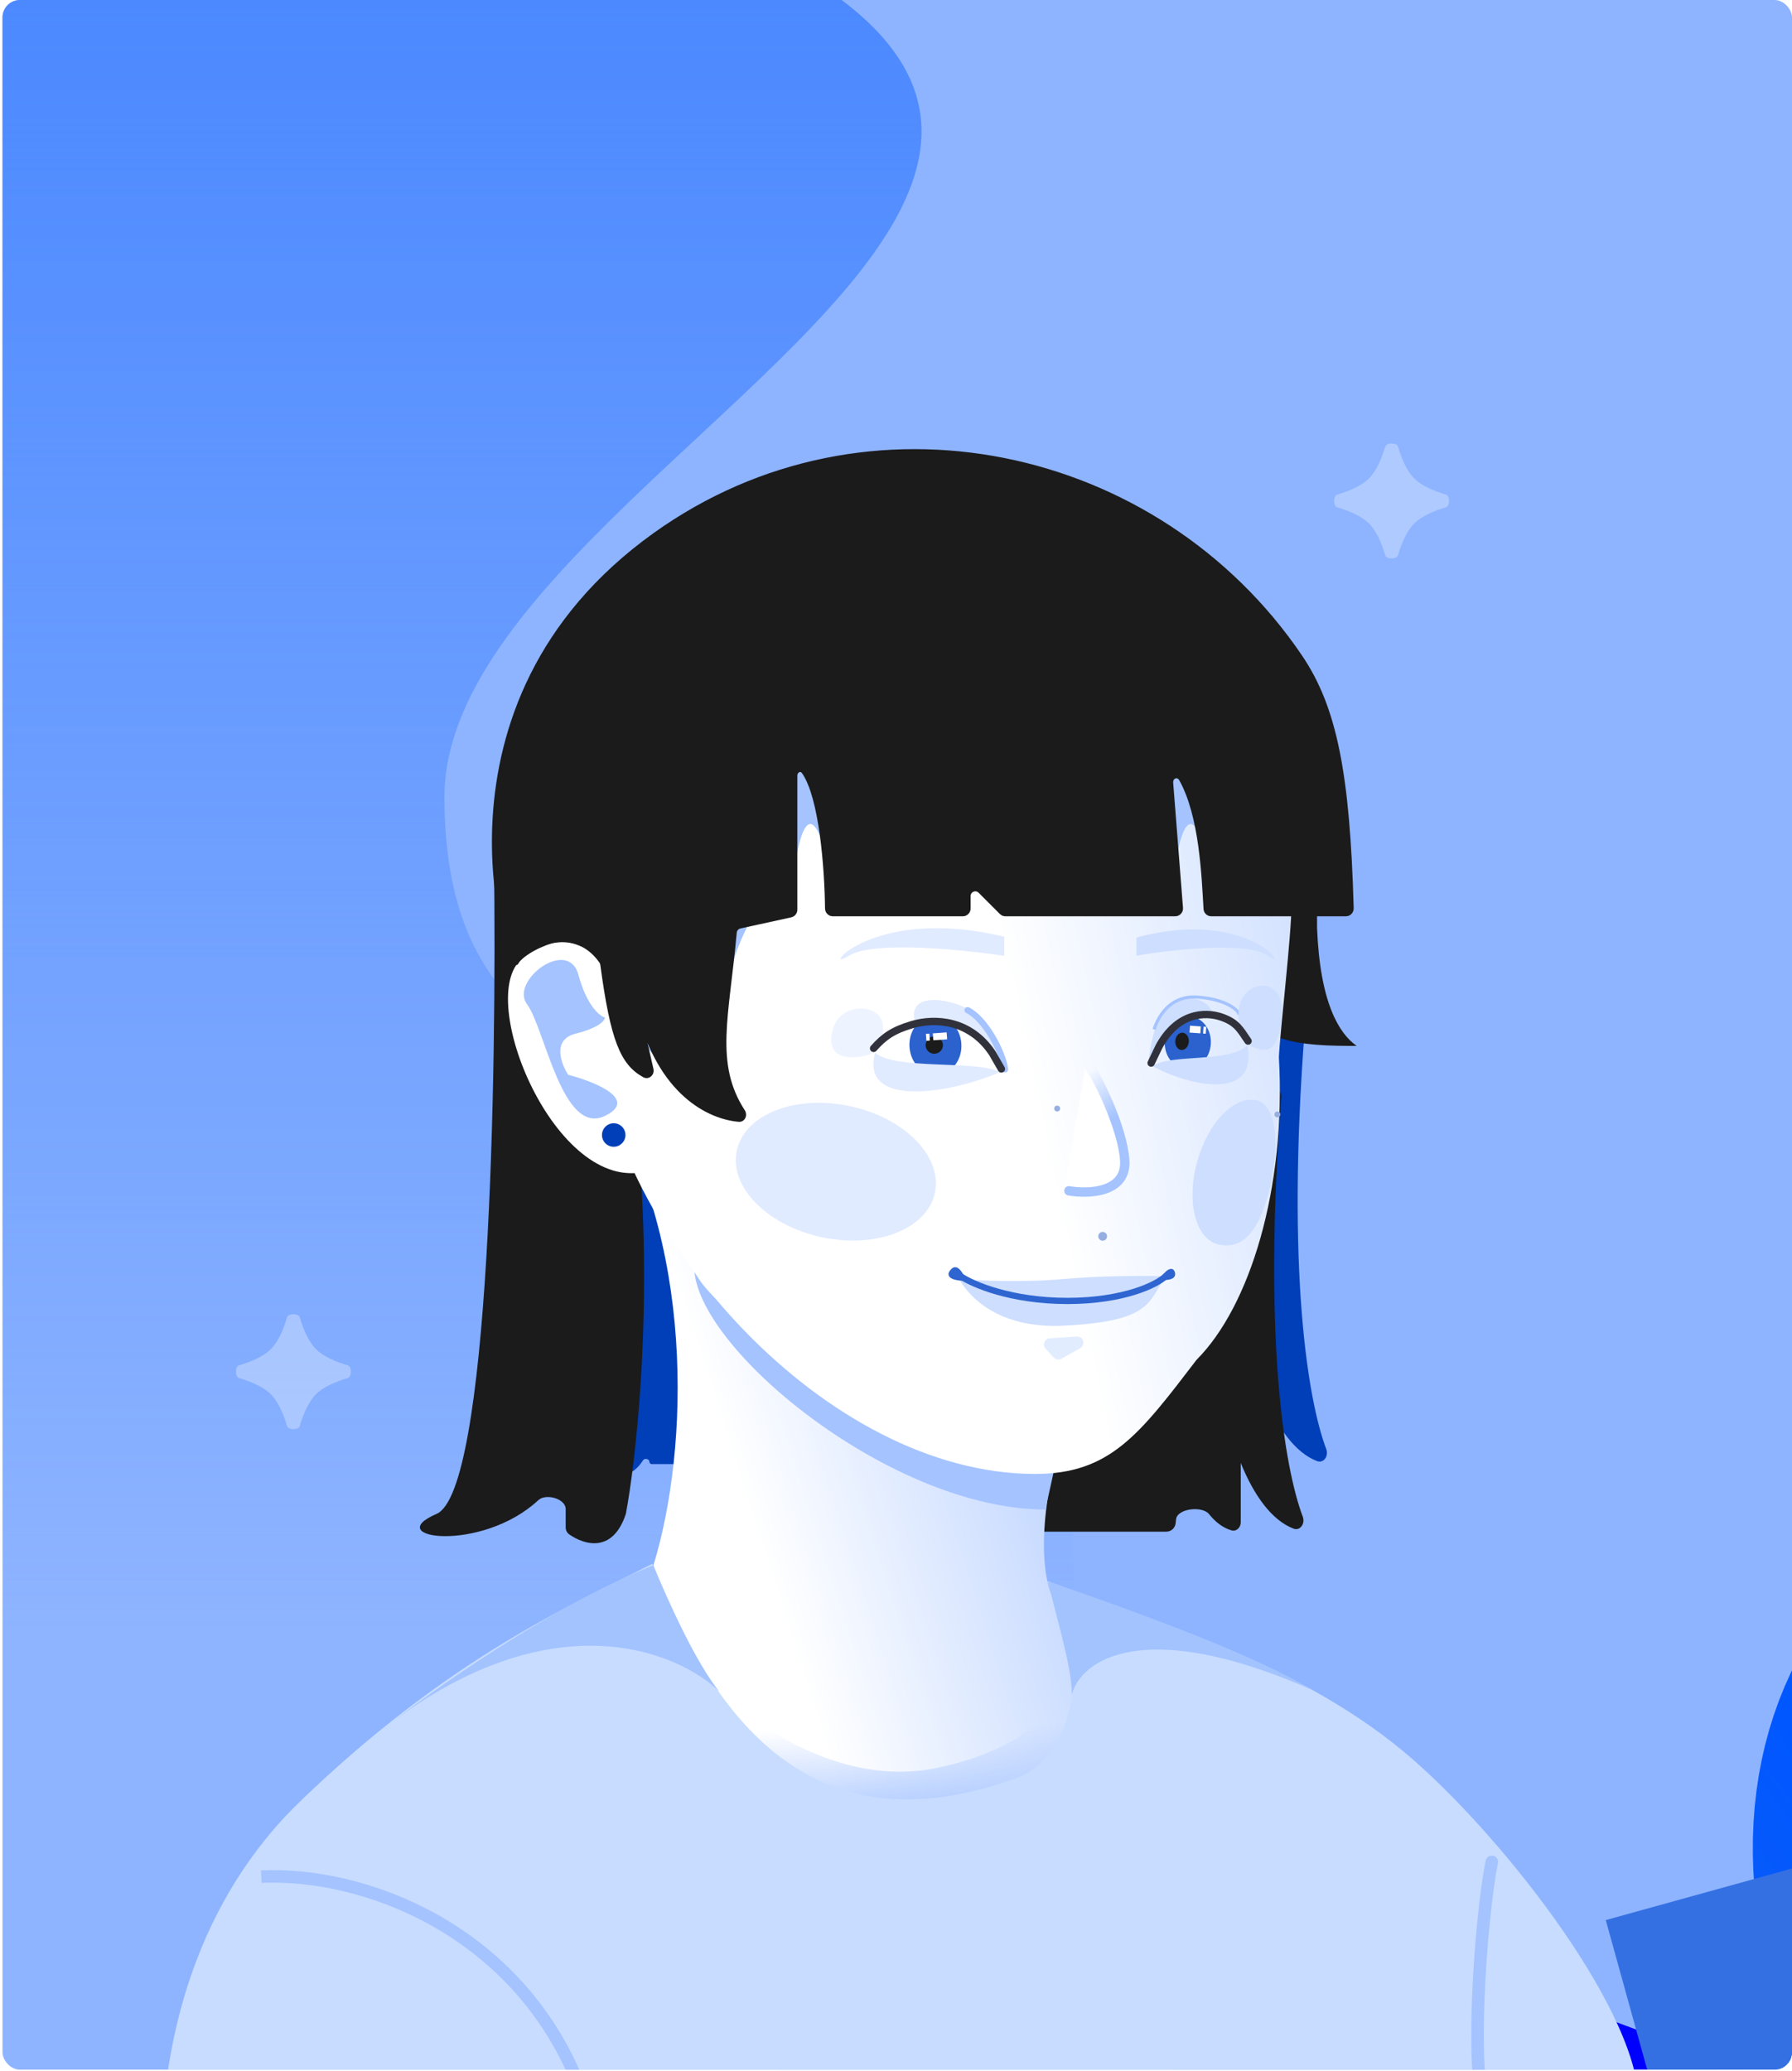 <svg width="514" height="594" viewBox="0 0 514 594" fill="none" xmlns="http://www.w3.org/2000/svg">
<g clip-path="url(#clip0_129_670)">
<rect x="0.718" width="513.282" height="593.6" rx="5" fill="#8EB4FF"/>
<path d="M127.479 228.542C127.479 366.382 307.807 261.643 307.807 415.786V467.168H-28.146V-75.298C521.73 8.69 127.479 112.441 127.479 228.542Z" fill="url(#paint0_linear_129_670)"/>
<g filter="url(#filter0_f_129_670)">
<path d="M502.638 637.143C502.638 637.143 437.844 618.727 402.77 620.053C276.529 624.825 313.075 728.596 313.075 728.596" stroke="#0085FF" stroke-width="79.048" stroke-linecap="round"/>
</g>
<g filter="url(#filter1_f_129_670)">
<path d="M502.638 637.143C502.638 637.143 343.827 574.13 308.753 575.456C182.512 580.228 342.689 757.576 342.689 757.576" stroke="#0000FF" stroke-width="79.048" stroke-linecap="round"/>
</g>
<g filter="url(#filter2_f_129_670)">
<path d="M407.769 726.048C320.135 718.557 459.113 860.839 539.557 932.917L605.758 1025.76L928.932 1018.69L911.146 582.68L800.021 553.931C760.083 541.029 658.04 498.162 628.242 498.703C590.995 499.379 518.332 507.565 570.14 609.653C621.948 711.741 517.311 735.412 407.769 726.048Z" fill="url(#paint1_linear_129_670)"/>
<path d="M407.769 726.048C320.135 718.557 459.113 860.839 539.557 932.917L605.758 1025.76L928.932 1018.69L911.146 582.68L800.021 553.931C760.083 541.029 658.04 498.162 628.242 498.703C590.995 499.379 518.332 507.565 570.14 609.653C621.948 711.741 517.311 735.412 407.769 726.048Z" stroke="url(#paint2_linear_129_670)" stroke-width="98.81"/>
</g>
<g filter="url(#filter3_df_129_670)">
<path d="M432.721 691.752C372.774 662.4 336.005 702.646 533.016 920.093L592.94 991.406L916.113 984.334L898.327 548.328L787.203 519.579C747.265 506.676 815.071 533.851 615.424 464.35C567.818 447.778 516.033 493.94 557.322 575.301C598.611 656.661 522.7 735.81 432.721 691.752Z" fill="url(#paint3_linear_129_670)"/>
<path d="M432.721 691.752C372.774 662.4 336.005 702.646 533.016 920.093L592.94 991.406L916.113 984.334L898.327 548.328L787.203 519.579C747.265 506.676 815.071 533.851 615.424 464.35C567.818 447.778 516.033 493.94 557.322 575.301C598.611 656.661 522.7 735.81 432.721 691.752Z" stroke="url(#paint4_linear_129_670)" stroke-width="98.81"/>
</g>
<g>
<path d="M689.575 831.364C602.317 826.476 581.386 868.408 608.917 931.928L673.366 1009.69L995.736 998.236L962.613 704.16L854.329 683.045C814.723 672.757 680.986 605.024 651.264 605.985C614.111 607.187 634.798 649.602 684.739 735.457C734.68 821.312 798.647 837.474 689.575 831.364Z" fill="white"/>
</g>
<path d="M689.575 831.364C602.317 826.476 581.386 868.408 608.917 931.928L673.366 1009.69L995.736 998.236L962.613 704.16L854.329 683.045C814.723 672.757 680.986 605.024 651.264 605.985C614.111 607.187 634.798 649.602 684.739 735.457C734.68 821.312 798.647 837.474 689.575 831.364Z" stroke="white" stroke-width="98.81"/>
<path d="M932.368 645.34L648.116 564.8" stroke="#5A8CEB" stroke-width="98.81" stroke-linecap="round"/>
<g filter="url(#filter6_f_129_670)">
<path d="M537.221 679.336L498.674 540.144" stroke="#3470E2" stroke-width="79.048"/>
</g>
<path d="M148.366 414.826C163.553 408.29 149.906 289.371 148.439 227.263C148.396 225.437 150.157 224.155 151.903 224.691L372.347 292.422C373.551 292.792 374.334 293.975 374.238 295.232C368.892 364.778 375.214 401.837 380.407 415.609C381.146 417.569 379.697 419.794 377.742 419.042C371.461 416.627 366.362 409.442 362.622 400.206V417.231C362.622 418.716 361.394 419.957 359.967 419.547C357.461 418.827 355.322 417.117 353.524 414.886C351.562 412.449 344.405 413.269 344.066 416.379L343.941 417.523C343.792 418.886 342.641 419.919 341.269 419.919H294.851H210.664H186.956C186.566 419.919 186.25 419.603 186.25 419.213C186.25 418.411 184.864 418.134 184.44 418.816C180.309 425.459 173.785 423.35 169.989 420.682C169.337 420.224 168.992 419.458 168.992 418.661V413.428C168.992 410.471 163.815 409.175 161.878 411.409C149.156 426.077 132.354 421.718 148.366 414.826Z" fill="#003FB8"/>
<path d="M125.211 434.2C140.398 427.663 142.53 308.745 141.682 246.637C141.657 244.811 143.419 243.529 145.165 244.065L174.008 252.927C174.989 253.228 175.713 254.056 175.862 255.07C177.314 264.916 180.526 291.889 183.613 334.373C186.893 379.523 182.246 419.736 179.512 434.2C175.774 445.506 167.666 443.159 163.251 440.056C162.598 439.597 162.254 438.832 162.254 438.035V432.802C162.254 429.845 156.591 428.242 154.422 430.251C137.899 445.553 109.009 441.173 125.211 434.2Z" fill="#1B1B1B"/>
<path d="M334.531 439.293H290.801C289.317 439.293 288.113 438.089 288.113 436.605V291.624C288.113 289.815 289.862 288.523 291.591 289.054L365.609 311.796C366.813 312.166 367.596 313.349 367.5 314.605C362.153 384.151 368.476 421.211 373.669 434.983C374.408 436.943 372.959 439.168 371.003 438.416C364.723 436.001 359.623 428.816 355.884 419.58V436.605C355.884 438.089 354.656 439.33 353.229 438.921C350.723 438.201 348.584 436.49 346.786 434.259C344.824 431.822 337.667 432.642 337.328 435.753L337.203 436.896C337.054 438.26 335.903 439.293 334.531 439.293Z" fill="#1B1B1B"/>
<path d="M301.962 458.198C296.377 446.095 301.203 420.407 305.323 410.126L186.139 342.796C201.722 390.81 192.66 446.929 179.821 466.2C160.667 469.105 179.419 514.165 219.609 527.494C259.799 540.823 302.96 522.804 319.155 501.32C315.318 498.494 307.546 470.301 301.962 458.198Z" fill="url(#paint5_linear_129_670)"/>
<path d="M268.689 507.054C236.006 513.793 206.356 487.4 192.036 472.097L182.77 486.417L227.414 546.645H290.59L343.447 520.532L306.174 472.097C309.683 481.784 301.372 500.316 268.689 507.054Z" fill="url(#paint6_linear_129_670)"/>
<path d="M292.519 509.563C229.786 533.079 203.141 488.308 187.121 448.511C163.371 460.571 128.519 475.645 85.939 516.798C63.034 538.935 50.525 569.107 47.152 601.818H470.01C468.745 574.383 428.694 524.034 402.555 502.327C370.761 475.923 328.074 464.189 300.53 453.486L306.432 473.836C310.816 491.926 301.513 505.794 292.519 509.563Z" fill="#C7DCFF"/>
<path d="M299.856 432.927L304.489 411.868C289.832 407.845 212.539 390.45 199.196 364.697C201.217 388.002 256.189 432.927 299.856 432.927Z" fill="#A4C3FF"/>
<path d="M389.145 299.977C384.091 296.467 378.616 287.623 377.773 266.143V249.717H357.136V284.061C357.136 299.474 373.983 299.977 389.145 299.977Z" fill="#1B1B1B"/>
<path d="M370.44 259.404C370.44 268.191 367.234 294.897 366.823 303.206C368.974 341.029 358.399 374.805 343.237 389.968C326.811 411.447 318.396 422.738 296.908 422.738C237.128 422.738 176.453 355.01 170.556 297.309C170.556 219.566 203.013 142.658 262.793 142.658C322.573 142.658 370.44 181.66 370.44 259.404Z" fill="url(#paint7_linear_129_670)"/>
<path d="M149.709 275.006C165.885 261.818 181.63 277.961 185.297 282.761V335.937C159.415 342.584 136.121 286.085 149.709 275.006Z" fill="white"/>
<path d="M288.063 274.146V268.67C249.736 259.405 234.995 279.621 243.419 274.146C250.158 269.765 275.99 272.321 288.063 274.146Z" fill="#E1EBFF"/>
<path d="M325.969 274.082V268.899C358.295 260.129 370.728 279.264 363.623 274.082C357.94 269.936 336.152 272.354 325.969 274.082Z" fill="#CDDEFF"/>
<path d="M226.062 253.067C214.943 258.458 209.636 275.81 208.372 283.812L201.633 254.751L226.062 253.067Z" fill="#A4C3FF"/>
<path d="M238.786 253.087C232.721 222.762 228.678 240.452 227.414 253.087L213.937 213.497L237.522 217.708L238.786 253.087Z" fill="#A4C3FF"/>
<path d="M347.87 253.087C341.805 222.762 337.762 240.452 336.498 253.087L323.021 213.497L346.606 217.708L347.87 253.087Z" fill="#A4C3FF"/>
<path d="M197.09 312.051C194.309 310.859 183.879 297.221 182.767 299.16L183.191 301.943C182.672 300.384 182.564 299.513 182.767 299.16L180.972 287.375L197.09 312.051Z" fill="#A4C3FF"/>
<g filter="url(#filter7_f_129_670)">
<ellipse cx="239.751" cy="336.05" rx="29.061" ry="19.227" transform="rotate(11.982 239.751 336.05)" fill="#E1EBFF"/>
</g>
<path d="M165.923 279.621C168.281 288.381 171.96 291.413 173.504 291.835C173.504 292.677 171.819 294.783 165.08 296.467C158.342 298.152 160.869 305.031 162.975 308.26C170.556 310.226 183.275 315.336 173.504 320.053C161.29 325.95 156.236 294.783 151.182 288.044C146.128 281.305 162.975 268.67 165.923 279.621Z" fill="#A4C3FF"/>
<g filter="url(#filter8_f_129_670)">
<path d="M363.63 343.058C360.434 354.417 355.447 358.588 349.114 356.806C342.782 355.025 340.239 344.372 343.435 333.012C346.631 321.653 354.356 313.889 360.689 315.671C367.022 317.453 366.826 331.699 363.63 343.058Z" fill="#CDDEFF"/>
</g>
<path d="M373.051 188.206C383.058 202.959 386.755 221.987 387.832 260.5C387.86 261.507 387.051 262.352 386.043 262.352L347.438 262.352C346.495 262.352 345.715 261.631 345.659 260.69C345.092 251.215 344.475 233.985 338.638 223.56C337.809 222.079 335.925 222.821 336.058 224.513L338.874 260.42C338.956 261.462 338.132 262.352 337.087 262.352H288.385C287.909 262.352 287.453 262.164 287.117 261.828L281.015 255.725C279.886 254.596 277.955 255.395 277.955 256.992V260.56C277.955 261.55 277.153 262.352 276.163 262.352H238.894C237.904 262.352 237.102 261.559 237.09 260.569C236.95 248.942 235.44 228.76 230.437 221.534C229.654 220.403 228.257 221.105 228.257 222.481V260.911C228.257 261.753 227.671 262.481 226.849 262.662L212.278 265.86C211.511 266.028 210.943 266.685 210.873 267.467C208.715 291.462 204.411 305.02 213.24 318.66C214.004 319.842 213.291 321.421 211.889 321.298C203.183 320.53 189.274 313.625 183.233 290.186L186.993 306.673C187.311 308.066 185.948 309.243 184.698 308.551C178.379 305.058 175.543 298.346 172.623 276.608C172.59 276.365 172.508 276.124 172.37 275.92C171.781 275.051 169.934 272.571 167.187 271.197C164.686 269.947 162.133 269.512 159.184 269.934C156.236 270.355 149.581 273.536 148.234 276.232C146.549 279.601 119.505 202.105 187.735 153.249C248.648 109.632 332.197 127.979 373.051 188.206Z" fill="#1B1B1B" stroke="#1B1B1B" stroke-width="0.896"/>
<ellipse cx="268.306" cy="299.816" rx="7.456" ry="8.45" transform="rotate(-4.098 268.306 299.816)" fill="#2B62CD"/>
<path d="M276.692 288.885C281.651 291.32 287.576 301.57 288.274 306.67C285.192 300.745 271.806 290.803 262.372 292.675C260.687 285.936 268.872 285.458 276.692 288.885Z" fill="#E1EBFF"/>
<path d="M288.274 306.67C287.576 301.571 282.493 292.163 277.534 289.727" stroke="#A4C3FF" stroke-width="1.792" stroke-linecap="round"/>
<path d="M249.724 302.349C245.2 303.85 236.665 304.618 238.72 295.686C241.289 284.521 261.37 288.573 249.724 302.349Z" fill="#EEF4FF"/>
<path d="M251 301.941C256.844 307.004 280.768 303.957 286.733 307.516C273.528 313.334 246.596 318.276 251 301.941Z" fill="#E1EBFF"/>
<circle cx="267.977" cy="299.744" r="2.485" transform="rotate(-4.098 267.977 299.744)" fill="#1B1B1B"/>
<path d="M250.579 300.678C253.511 297.374 256.083 295.501 261.607 293.868C268.245 291.905 278.277 292.497 284.619 302.052L287.221 306.574" stroke="#30313A" stroke-width="2.115" stroke-linecap="round"/>
<rect x="267.562" y="296.381" width="3.977" height="1.988" transform="rotate(-4.098 267.562 296.381)" fill="white"/>
<rect x="265.579" y="296.523" width="0.994" height="1.988" transform="rotate(-4.098 265.579 296.523)" fill="white"/>
<ellipse cx="6.618" cy="7.569" rx="6.618" ry="7.569" transform="matrix(-0.997 -0.071 -0.071 0.997 347.833 291.938)" fill="#2B62CD"/>
<path d="M335.608 287.716C331.681 290.226 329.964 299.786 329.338 304.89C331.848 298.924 340.17 288.342 347.542 290.066C346.801 287.688 341.796 284.173 335.608 287.716Z" fill="#CDDEFF"/>
<path d="M331.023 295.25C332.006 292.161 335.235 285.31 343.658 285.984C352.082 286.658 355.311 289.915 355.451 291.038" stroke="#A4C3FF" stroke-width="0.896"/>
<path d="M358.202 299.814L358.166 299.798C347.686 282.602 368.636 276.342 367.665 290.571C366.783 303.508 362.357 301.603 358.202 299.814Z" fill="#CDDEFF"/>
<path d="M357.777 299.77C353.114 304.918 335.355 302.15 330.621 305.798C340.89 311.405 360.979 316.018 357.777 299.77Z" fill="#CDDEFF"/>
<ellipse cx="1.947" cy="2.485" rx="1.947" ry="2.485" transform="matrix(-0.997 -0.071 -0.071 0.997 341.159 296.325)" fill="#1B1B1B"/>
<path d="M357.978 298.574C355.729 295.319 354.851 293.324 350.542 291.777C345.365 289.919 337.487 290.666 332.364 300.308L330.181 304.892" stroke="#30313A" stroke-width="2.115" stroke-linecap="round"/>
<rect width="3.115" height="1.988" transform="matrix(-0.997 -0.071 -0.071 0.997 344.438 294.39)" fill="white"/>
<rect width="0.779" height="1.988" transform="matrix(-0.997 -0.071 -0.071 0.997 345.992 294.501)" fill="white"/>
<path d="M321.336 337.743C325.379 331.341 316.282 314.298 311.228 306.576L305.331 340.27C308.982 342.095 317.293 344.145 321.336 337.743Z" fill="white"/>
<path d="M74.95 538.221C104.853 536.958 146.549 553.383 164.66 594.658" stroke="#A4C3FF" stroke-width="3.584"/>
<path d="M427.893 534.01C424.804 548.751 420.48 602.998 427.893 609.4" stroke="#A4C3FF" stroke-width="3.584" stroke-linecap="round"/>
<circle cx="316.282" cy="354.589" r="1.264" fill="#96AFE1"/>
<circle cx="303.226" cy="317.947" r="0.842" fill="#96AFE1"/>
<circle cx="366.401" cy="319.632" r="0.842" fill="#96AFE1"/>
<path d="M305.125 380.214C288.583 381.052 278.827 373.926 274.586 365.961C288.017 370.013 319.122 377.699 334.392 365.961C329.302 373.507 330.285 378.939 305.125 380.214Z" fill="#CDDEFF"/>
<path d="M304.704 366.865C293.844 367.864 280.1 367.281 274.586 366.865C285.332 371.447 312.17 377.696 333.55 366.032C328.459 365.893 315.564 365.865 304.704 366.865Z" fill="#CDDEFF"/>
<path d="M275.427 365.961C279.176 368.488 290.125 373.121 306.173 373.121C322.221 373.121 331.859 368.488 334.392 365.961" stroke="#2E65D0" stroke-width="1.792" stroke-linecap="round"/>
<path d="M308.84 383.321L301.103 383.825C299.595 383.924 298.878 385.731 299.91 386.836L302.265 389.359C302.829 389.964 303.733 390.104 304.453 389.699L309.835 386.671C311.498 385.736 310.743 383.197 308.84 383.321Z" fill="#E2ECFF"/>
<path d="M277.185 367.26C274.096 367.54 270.787 366.517 272.552 364.311C274.236 362.205 275.781 364.171 277.185 367.26Z" fill="#2E65D0"/>
<path d="M332.747 367.053C334.048 364.238 336.262 363.013 336.92 364.697C337.578 366.382 336.124 367.382 332.747 367.053Z" fill="#2E65D0"/>
<path d="M306.595 341.533C312.21 342.515 323.273 342.122 322.599 332.688C321.926 323.254 314.738 308.821 311.228 303.627" stroke="url(#paint8_linear_129_670)" stroke-width="2.688" stroke-linecap="round"/>
<circle cx="176.031" cy="325.529" r="3.369" fill="#003FB8"/>
<path d="M206.356 485.153C199.954 477.74 191.053 457.917 187.403 448.932C157.753 460.724 122.823 485.574 109.065 496.524C156.91 458.45 193.861 473.079 206.356 485.153Z" fill="#A3C3FF"/>
<path d="M307.437 485.995C307.437 477.15 301.961 460.725 300.698 453.565C319.229 459.967 357.556 473.36 376.509 484.732C327.653 463.243 309.964 476.308 307.437 485.995Z" fill="#A3C3FF"/>
<path d="M82.341 377.792C82.675 376.659 85.639 376.659 85.973 377.792C86.977 381.199 88.472 384.788 90.629 386.944C92.785 389.101 96.374 390.596 99.781 391.6C100.914 391.934 100.914 394.898 99.781 395.232C96.374 396.236 92.785 397.731 90.629 399.887C88.472 402.044 86.977 405.633 85.973 409.04C85.639 410.173 82.675 410.173 82.341 409.04C81.337 405.633 79.842 402.044 77.686 399.887C75.529 397.731 71.94 396.236 68.533 395.232C67.4 394.898 67.4 391.934 68.533 391.6C71.94 390.596 75.529 389.101 77.686 386.944C79.842 384.788 81.337 381.199 82.341 377.792Z" fill="#D1E0FF" fill-opacity="0.5"/>
<path d="M397.338 128.053C397.672 126.92 400.636 126.92 400.97 128.053C401.974 131.46 403.468 135.049 405.625 137.206C407.782 139.363 411.371 140.857 414.778 141.861C415.911 142.196 415.911 145.159 414.778 145.493C411.371 146.498 407.782 147.992 405.625 150.149C403.468 152.306 401.974 155.895 400.97 159.301C400.636 160.434 397.672 160.434 397.338 159.301C396.333 155.895 394.839 152.306 392.682 150.149C390.526 147.992 386.937 146.498 383.53 145.493C382.397 145.159 382.397 142.196 383.53 141.861C386.937 140.857 390.526 139.363 392.682 137.206C394.839 135.049 396.333 131.46 397.338 128.053Z" fill="#D1E0FF" fill-opacity="0.5"/>
</g>
<defs>
<filter id="filter0_f_129_670" x="189.589" y="501.415" width="431.631" height="345.763" filterUnits="userSpaceOnUse" color-interpolation-filters="sRGB">
<feFlood flood-opacity="0" result="BackgroundImageFix"/>
<feBlend mode="normal" in="SourceGraphic" in2="BackgroundImageFix" result="shape"/>
<feGaussianBlur stdDeviation="39.524" result="effect1_foregroundBlur_129_670"/>
</filter>
<filter id="filter1_f_129_670" x="141.697" y="456.865" width="479.523" height="419.283" filterUnits="userSpaceOnUse" color-interpolation-filters="sRGB">
<feFlood flood-opacity="0" result="BackgroundImageFix"/>
<feBlend mode="normal" in="SourceGraphic" in2="BackgroundImageFix" result="shape"/>
<feGaussianBlur stdDeviation="39.524" result="effect1_foregroundBlur_129_670"/>
</filter>
<filter id="filter2_f_129_670" x="305.723" y="424.591" width="699.327" height="675.835" filterUnits="userSpaceOnUse" color-interpolation-filters="sRGB">
<feFlood flood-opacity="0" result="BackgroundImageFix"/>
<feBlend mode="normal" in="SourceGraphic" in2="BackgroundImageFix" result="shape"/>
<feGaussianBlur stdDeviation="12.351" result="effect1_foregroundBlur_129_670"/>
</filter>
<filter id="filter3_df_129_670" x="246.649" y="322.698" width="829.571" height="827.309" filterUnits="userSpaceOnUse" color-interpolation-filters="sRGB">
<feFlood flood-opacity="0" result="BackgroundImageFix"/>
<feColorMatrix in="SourceAlpha" type="matrix" values="0 0 0 0 0 0 0 0 0 0 0 0 0 0 0 0 0 0 127 0" result="hardAlpha"/>
<feOffset dx="9.881" dy="9.881"/>
<feGaussianBlur stdDeviation="49.405"/>
<feComposite in2="hardAlpha" operator="out"/>
<feColorMatrix type="matrix" values="0 0 0 0 0.169 0 0 0 0 0.276 0 0 0 0 0.954 0 0 0 1 0"/>
<feBlend mode="normal" in2="BackgroundImageFix" result="effect1_dropShadow_129_670"/>
<feBlend mode="normal" in="SourceGraphic" in2="effect1_dropShadow_129_670" result="shape"/>
<feGaussianBlur stdDeviation="12.351" result="effect2_foregroundBlur_129_670"/>
</filter>
<filter id="filter6_f_129_670" x="381.536" y="450.548" width="272.823" height="318.384" filterUnits="userSpaceOnUse" color-interpolation-filters="sRGB">
<feFlood flood-opacity="0" result="BackgroundImageFix"/>
<feBlend mode="normal" in="SourceGraphic" in2="BackgroundImageFix" result="shape"/>
<feGaussianBlur stdDeviation="39.524" result="effect1_foregroundBlur_129_670"/>
</filter>
<filter id="filter7_f_129_670" x="188.64" y="293.891" width="102.223" height="84.317" filterUnits="userSpaceOnUse" color-interpolation-filters="sRGB">
<feFlood flood-opacity="0" result="BackgroundImageFix"/>
<feBlend mode="normal" in="SourceGraphic" in2="BackgroundImageFix" result="shape"/>
<feGaussianBlur stdDeviation="11.201" result="effect1_foregroundBlur_129_670"/>
</filter>
<filter id="filter8_f_129_670" x="319.653" y="293.015" width="68.556" height="86.589" filterUnits="userSpaceOnUse" color-interpolation-filters="sRGB">
<feFlood flood-opacity="0" result="BackgroundImageFix"/>
<feBlend mode="normal" in="SourceGraphic" in2="BackgroundImageFix" result="shape"/>
<feGaussianBlur stdDeviation="11.201" result="effect1_foregroundBlur_129_670"/>
</filter>
<linearGradient id="paint0_linear_129_670" x1="167.891" y1="-75.298" x2="167.891" y2="467.168" gradientUnits="userSpaceOnUse">
<stop stop-color="#4182FF"/>
<stop offset="1" stop-color="#4182FF" stop-opacity="0"/>
</linearGradient>
<linearGradient id="paint1_linear_129_670" x1="386.513" y1="802.357" x2="902.679" y2="503.092" gradientUnits="userSpaceOnUse">
<stop stop-color="#0057FF"/>
<stop offset="1" stop-color="#2C72FF"/>
</linearGradient>
<linearGradient id="paint2_linear_129_670" x1="392.54" y1="855.87" x2="857.602" y2="495.74" gradientUnits="userSpaceOnUse">
<stop stop-color="#0057FF"/>
<stop offset="0.52" stop-color="#0057FF"/>
<stop offset="1" stop-color="#528AF8"/>
</linearGradient>
<linearGradient id="paint3_linear_129_670" x1="373.694" y1="768.005" x2="889.86" y2="468.739" gradientUnits="userSpaceOnUse">
<stop stop-color="#2A72FF"/>
<stop offset="1" stop-color="#0057FF"/>
</linearGradient>
<linearGradient id="paint4_linear_129_670" x1="379.722" y1="821.518" x2="844.784" y2="461.387" gradientUnits="userSpaceOnUse">
<stop stop-color="#3470E2"/>
<stop offset="0.52" stop-color="#0057FF"/>
<stop offset="1" stop-color="#003FB8"/>
</linearGradient>
<linearGradient id="paint5_linear_129_670" x1="218.569" y1="445.141" x2="571.934" y2="331.424" gradientUnits="userSpaceOnUse">
<stop stop-color="white"/>
<stop offset="1" stop-color="#0057FF"/>
</linearGradient>
<linearGradient id="paint6_linear_129_670" x1="262.793" y1="524.322" x2="260.266" y2="431.664" gradientUnits="userSpaceOnUse">
<stop stop-color="#A4C3FF"/>
<stop offset="0.314" stop-color="#A4C3FF" stop-opacity="0"/>
</linearGradient>
<linearGradient id="paint7_linear_129_670" x1="291.433" y1="290.15" x2="461.587" y2="254.35" gradientUnits="userSpaceOnUse">
<stop stop-color="white"/>
<stop offset="1" stop-color="#A4C3FF"/>
</linearGradient>
<linearGradient id="paint8_linear_129_670" x1="318.809" y1="320.895" x2="311.228" y2="307.839" gradientUnits="userSpaceOnUse">
<stop stop-color="#A4C3FF"/>
<stop offset="1" stop-color="#A4C3FF" stop-opacity="0"/>
</linearGradient>
<clipPath id="clip0_129_670">
<rect x="0.718" width="513.282" height="593.6" rx="5" fill="white"/>
</clipPath>
</defs>
</svg>
